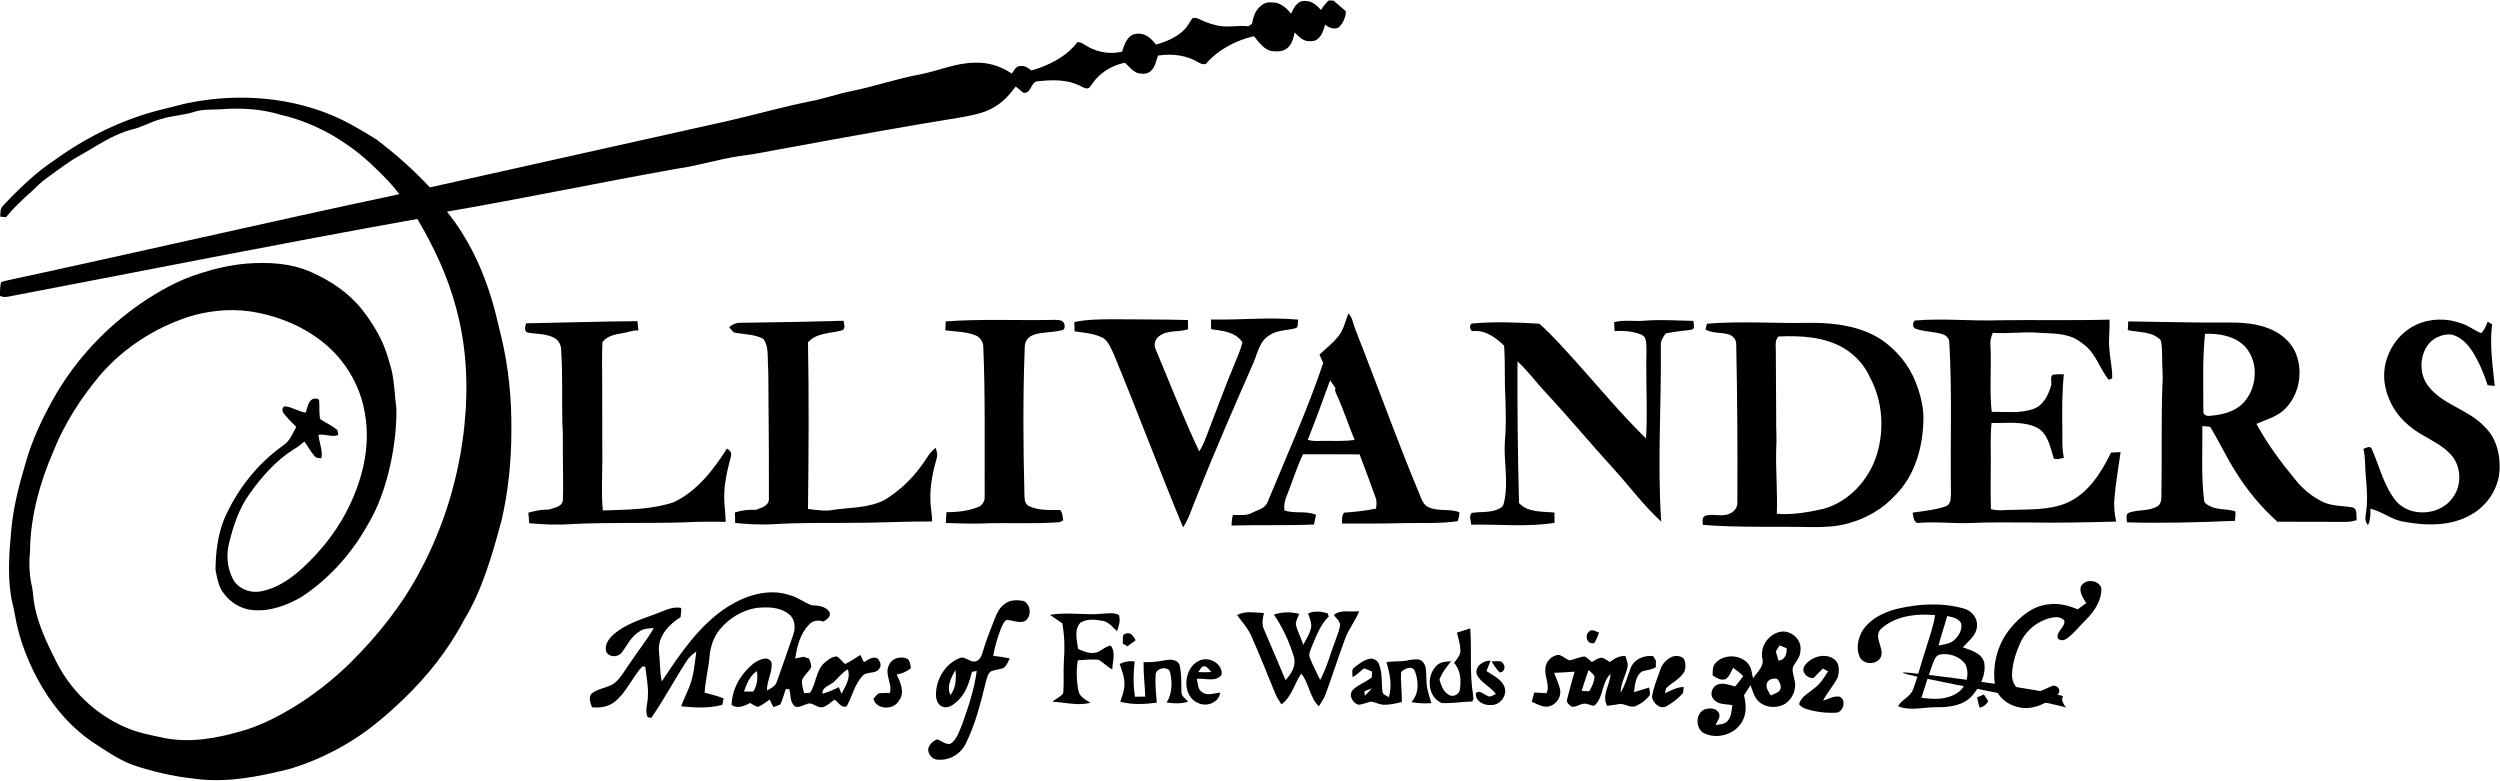 <?xml version="1.0" encoding="utf-8"?>
<!-- Generator: Adobe Illustrator 25.3.1, SVG Export Plug-In . SVG Version: 6.00 Build 0)  -->
<svg version="1.1" id="Layer_1" xmlns="http://www.w3.org/2000/svg" xmlns:xlink="http://www.w3.org/1999/xlink" x="0px" y="0px"
	 viewBox="0 0 1957 611" style="enable-background:new 0 0 1957 611;" xml:space="preserve">
<g id="_x23_000000ff">
	<path d="M1010.7,10.8c1.9-4.7,5.2-10.8,11.2-10c5.1-0.2,9,3.5,12.2,7c1.6-2.7,3.7-5.2,5.9-7.4c1.2,0,2.5,0,3.8,0
		c3.3,2.8,6.6,5.6,9.8,8.5c-0.3,4.9-2.3,9.7-6.1,12.9c-3.6,1.4-7.5-0.2-10.2-2.6c-1.4,5.6-4.2,13.5-11.3,13
		c-5.3,0.7-9.2-3.3-12.5-6.8c-1,4.3-2,8.9-5.4,11.9c-3.4,3.4-8.8,3.1-13.2,2.6c-6-1.6-9.6-7.1-13.3-11.6
		c-14.4,3.4-28.2,10.6-37.9,22c-1.9-0.1-3.9-0.3-5.5-1.4c-9.4-5.8-20.9-7.1-31.7-5.4c-1.6,4.2-2.2,9.3-5.9,12.3
		c-2.6,2.4-6.5,2.1-9.7,1.5c-4.3-1.4-7.1-5.3-10.3-8.2c-8.5,1.7-16.5,6-22.4,12.4c-2.1,2.3-3.6,5-5.7,7.3c-2.4,1.2-4.7-0.5-6.8-1.5
		c-10.1-5.2-21.9-4.9-32.9-3.7c-6.2-0.2-5.2,10.2-11.8,9c-1.9-1.7-3.9-3.3-5.9-4.9c-4.3,5.8-9.1,11.4-15.3,15.2
		c-7.5,5.1-16.6,6.9-25.4,8.6c-45.4,7.4-90.7,15.5-136,23.9c-13.5,2.3-26.8,5.3-40.3,6.9c-16.2,2.5-32,7.5-48.3,9.8
		c-60.1,10.7-119.8,23.2-179.9,33.6c16.8,20.9,28.4,45.6,35.8,71.3c2.5,8.5,4.3,17.2,6.5,25.8c6,24.6,8.4,49.9,8.1,75.2
		c-0.1,23.4-2.4,46.9-7.8,69.8c-7.3,26.7-14.8,53.8-29.3,77.6c-12.3,23.5-29.1,44.5-48.3,62.8c-11.7,11.1-24,21.7-37.6,30.4
		c-15.7,10-32.7,18-50.5,23.3c-24.4,6.1-49.8,11.2-75.1,7.6c-16.6-1.8-32.9-5.6-48.6-11c-11.2-4.4-21.1-11.4-31.1-17.9
		c-15.7-10.8-28.6-25.4-38.4-41.7C23,521.2,15,501.5,11.6,480.9c-0.8-5.1-2.4-10-3.1-15c-2.5-16.5-1.3-33.2,0.2-49.7
		c1.5-17.8,5.8-35.2,10.9-52.3c5.4-19.7,14.3-38.2,24.5-55.8c16.6-28.1,39.5-52.2,66.3-70.7c14.2-9.6,29.4-18.2,45.9-23.3
		c11.6-3.8,23.6-6.5,35.8-7.7c17.5-1.4,35.7-0.6,51.9,6.8c15,6.6,28.8,16,39.2,28.8c6.4,8.2,12.1,17,16.4,26.6
		c3,6.7,4.9,13.9,6.9,21c2.3,10,2.5,20.3,3.8,30.5c0.2,14.5-1.6,29-4.6,43.1c-3.7,16.8-9.2,33.4-18.2,48.2
		c-12.5,22.2-30,41.8-51.4,55.8c-11.6,6.8-25.2,11.8-38.9,10.3c-8.7-0.9-16.7-5.8-21.9-12.8c-4.3-5.2-5.3-12.2-6.6-18.6
		c0.1-13.4,1.7-27.1,6.7-39.6c10-23.1,26.1-43.6,46.7-58.1c4.9-3.4,7-9.2,9.8-14.2c-3.4-3.6-7.1-6.9-10-10.9
		c-1.5-1.9-0.9-5.9,2.2-5.1c5.3,0.8,9.8,4.1,15.2,4.8c1.5-3.7,1.6-8.9,5.8-10.8c1.5-0.2,3.9-0.6,4.7,1.2c0.4,4,0,8,0.4,12
		c0.2,1.2,0,2.8,1.4,3.3c4.1,2.7,8.7,4.7,12.5,7.9c0.3,1.3,0.5,2.6,0.7,3.9c-5.1,2.1-10.3-1.1-15.5-0.1c0.5,6.2,3.5,12.1,2.3,18.3
		c-1.8-0.2-4,0.1-5.3-1.6c-3.1-3.5-5.3-7.7-8.1-11.5c-2.6,2.4-5.4,4.5-8.5,6.3c-13.9,8.8-24.9,21.4-34.4,34.7
		c-8.2,11.4-12.7,25.1-16,38.6c-2.3,9.1-1.5,19,2.7,27.4c3.7,8.1,13.7,12,22.2,10.3c12.7-2.3,23.7-10,33-18.6
		c13.3-12.3,24.8-26.6,33.4-42.6c12.6-23.8,19.9-51.4,15-78.3c-3.3-20.1-13.9-38.9-29.1-52.4c-17-15-38.9-24-61.2-27.3
		c-16-2.2-32.4-0.4-47.7,4.3c-26.5,8.7-50.9,24.4-69.2,45.6c-15,17.9-27.8,37.7-36.5,59.4c-10.7,24.7-18.1,51.2-18.4,78.3
		c-0.8,8.6-0.7,17.4,1.1,25.9c1.4,5.6,1.3,11.4,2.5,17.1c2.9,15,9.6,29,16.4,42.6c11.2,22.9,30.5,41.8,53.9,52.1
		c9.9,4.5,20.6,6.5,31.2,8.7c19.8,4,40.3,0.4,59.4-5.1c14.5-3.9,28-10.8,40.8-18.4c16.5-9.9,31.7-22,45.5-35.4
		c21.3-21.2,40.4-45,54.5-71.7c19-35.4,30.8-74.7,34.8-114.7c3.1-30.4,1.6-61.5-6.5-91.1c-6.5-24.7-17.4-48-30.4-69.9
		C219.9,190.5,113.5,211.8,7,232.1c-2.3,0.4-4.9,0.8-7-0.6v-3c0.1-2.5,0.2-5.1,0.8-7.5c1-0.5,2-0.9,3.1-1.1
		c103-22.2,205.7-46,308.7-67.9c-2.8-3.7-5.8-7.3-9-10.7c-9.3-9.7-19.1-19.1-30.1-26.8c-16.3-11.7-34.8-20.4-54.3-24.8
		c-15.2-4.6-31.4-5.4-47.1-4.1c-6.7,0.3-13.7-0.2-20.2,2c-8.4,2.7-17.4,2.9-25.9,5.6c-7.8,2.1-14.9,6.4-22.8,8.2
		c-15.6,4-28.7,13.8-42.6,21.4c-8.5,4.9-16.2,11-24.2,16.7c-4.3,3-7.8,6.8-11.6,10.3c-7.1,6.3-14.1,12.8-20.1,20.2
		c-1.5-0.1-3-0.3-4.5-0.4c0.1-2.9-0.1-6.1,2-8.4c12.6-13.4,25.9-26.3,41.4-36.5c25.3-18.2,54-32,84.3-39.3c6.7-1.5,13.3-3.6,20-4.9
		c39.9-8,82.8-4.5,119.7,13.2c9.4,4.7,18.5,10.1,27.4,15.7c14.8,11.3,28.9,23.7,41.5,37.3c77.9-17.3,155.7-34.8,233.6-52.1
		c21.3-4.9,42.4-10.9,63.8-15.2c11.2-2.1,22-6,33.1-8.2c17.8-3.6,35-9.6,52.9-12.9c14.4-2.7,28.2-9.1,43.1-9.2
		c10.3-0.5,20.5,2.7,29,8.5c1.8-2.4,3.4-6.2,7-5.9c3.3-0.5,6,1.6,8.4,3.5c13.6-4,27.2-10.6,36-22.2c3.4-0.1,5.9,2.4,8.8,3.9
		c7.9,4.2,17.4,5.7,26.2,3.5c1.7-5.8,4.5-13.9,11.8-14c6.3-0.7,11.2,3.9,14.7,8.5c8.1-2.3,16.3-5.7,22.3-11.8c2.6-2.5,4-6,6.2-8.8
		c2.4-1,4.8,0.4,7,1.4c4.3,2.1,9,3.6,13.7,4.5c7.6,1.4,15.3-0.6,23,0.4c0.9-0.6,1.9-1.3,2.9-1.9c0.8-3.5,1.5-7.1,3.5-10.2
		c2.6-3.8,6.7-7.3,11.6-6.6C1001.5,1.4,1006.9,5.9,1010.7,10.8z"/>
	<path d="M1055.5,245.3c1.2,1.4,2.3,2.9,2.9,4.6c3,10.4,7.6,20.2,11.3,30.4c13.8,35.8,27,71.9,41.8,107.3c1.4,3.5,2.8,7.6,6.5,9.3
		c7.5,3.7,16.4,1.1,24.2,4c0.6,2.5-0.4,4.8-1.2,7.1c-13.9,2-28,1.2-42,1.5c-16.2,0.4-32.3,0.4-48.5,0.3c0.1-2.9-0.3-6.2,1.7-8.5
		c8.4-0.5,16.7-1.6,24.9-3.1c0.5-3,0.8-6.1-0.4-9c-4.1-11.2-8.1-22.4-12.4-33.5c-14.8-0.2-29.6,0-44.3-0.1
		c-5,10.3-8.2,21.3-12.5,31.9c-1.7,3.8-2.6,7.9-2,12.1c8,2.7,16.8,0,24.7,3.4c-0.5,2.5-1.1,5-1.6,7.6c-21.5,0.9-43,0.2-64.5,0.8
		c0-2.8,0.3-5.6,1-8.2c5-0.4,10.5,0.9,15-1.8c4.3-2.2,10.1-3.2,12.1-8.2c14.9-36.2,31.1-71.9,43.6-109c-1-2.2-2-4.4-2.9-6.6
		c5-4.8,10.6-9.1,15-14.6C1051.9,257.8,1053.2,251.2,1055.5,245.3 M1041.2,297.7c-5.7,15.6-11.3,31.2-17.5,46.6
		c5.3,1.6,10.9,0.6,16.3,0.8c6.8,0.1,13.7,0.2,20.4-0.7c-4.7-11.4-8.5-23.2-13.6-34.4c-0.8-2-2.3-4-1.4-6.1
		C1044.1,301.8,1042.7,299.8,1041.2,297.7z"/>
	<path d="M948,250.1c22.8,0.5,45.5-2,68.2,0.1c-0.5,2.1,0.4,4.9-1.4,6.5c-7,2.2-15.1,1.4-21.3,5.9c-7.2,4.2-8.9,13-11.8,20.2
		c-15.5,35.4-31,70.8-45.2,106.7c-3.4,7.8-5.6,16.2-10.4,23.3c-18.6-45-35.7-90.6-54.3-135.7c-2.2-4.5-4-9.7-8.4-12.6
		c-6.9-3.5-14.7-4.1-22.2-5.1c-0.1-2.4-0.2-4.8-0.2-7.3c10.2-2.2,20.6-2.1,31-2.2c19.3,0.2,38.6,0.1,57.9,0.6c0,2.4,0.1,4.9,0.1,7.3
		c-7.4,2.4-16.2,0.3-22.7,5.4c-3.4,2.5-4.4,7.1-2.4,10.8c11,26.5,21.6,53.3,33.8,79.3c3.3-4.7,5-10.2,7.1-15.5
		c6.9-17.8,13.4-35.8,20.8-53.4c2.2-5.4,4.6-10.8,6-16.4c-5.3-8.2-15.8-9.1-24.6-10.3C948,255.1,948,252.6,948,250.1z"/>
	<path d="M1499,250.9c22-1.9,44,0.6,66-0.2c28.8-0.4,57.5,0.3,86.3-0.5c0.4,7.6-0.9,15.3-0.1,22.9c0.5,7.7,2.5,15.3,2.2,23.1
		c-1.2,0.3-2.8,1.9-3.5,0.1c-6-7.9-9-17.9-16.4-24.8c-4-3.4-8.4-6.7-13.5-8.2c-7.7-2.5-15.9-2.3-24-2.8c-12-1.1-24,1-36,0
		c-1.4,3-2.2,6.3-1.9,9.6c1,17.4-0.9,34.9,1,52.3c10.9-0.2,22.4,1.5,32.9-2.4c7.7-2.8,11.4-10.8,13.6-18.1c0.9-2.7-1.1-6.1,1-8.4
		c2.9-0.7,6-0.5,9-0.5c-1.5,14.2-1.4,28.6-1.2,42.9c0.2,7.5-0.5,15,1.2,22.4c-2.5,0.7-5.2,1.6-7.8,0.8c-2.9-8.6-4.3-19.2-12.8-24.1
		c-11.1-5.7-24-3.6-36-3.9c-1.1,10.3-0.5,20.7-0.6,31c-0.1,12.1-0.3,24.3,0.1,36.4c6,1.8,12.3,0.4,18.4,0.6c13.4-0.4,27.3,0,40-5
		c17.2-7,27.8-23.7,35.6-39.8c2.5-0.2,5-0.3,7.5-0.4c-1.6,12-3.8,23.9-4.8,36c-0.7,6.2,0.1,12.3,1.3,18.4
		c-22.9,0.6-45.7,1.1-68.6,0.7c-15,0-30-0.3-45,0.4c-14,0.6-28.1-1.3-42.1,0c-3.1-1.4-3-5.3-3.6-8.1c8.7-1.4,17.6-2,26-5
		c4.5-1.7,3.8-7.4,4-11.3c-0.6-39,1-78.1-1.3-117c0-2.8-2.2-5.3-4.8-6.2c-7.2-2.5-15.1-1.9-22.1-4.7
		C1497,255.6,1497.2,252.5,1499,250.9z"/>
	<path d="M1891.2,254.3c11.1-5.2,24.3-5.4,35.8-1.1c5.5,1.7,10,5.6,15.4,7.6c2.4-2.5,3.7-5.8,5-9c1.1,0.7,2.2,1.4,3.4,2.1
		c-2,16.1,0.4,32.2,2.1,48.2c-1.9-0.2-3.8-0.4-5.6-0.6c-2.9-9.1-6.7-18-11.8-26.2c-3.8-6-9.3-11.7-16.4-13.4
		c-7.6-0.8-15.5,3-19.5,9.5c-6.1,9.8-5.4,23.9,2.6,32.5c11.7,13.5,30.7,17.1,42.8,30.2c8.8,8.4,12.2,21,11.7,32.9
		c-0.4,14.7-9.3,28.5-22,35.7c-16.4,9.7-36.6,8.9-54.7,5.4c-8.7-1.9-15.8-7.9-24.5-9.9c0.4,4.4-0.1,8.9-1.8,12.9
		c-2.2-2.5-2.4-5.9-1.7-9c1.6-9.6,0.8-19.3,0-28.9c-0.8-7.2-0.2-14.6-1.9-21.8c2-0.7,5.2-2.9,6.5,0c6.2,13.9,9.5,29.6,19.6,41.5
		c11.6,12.4,34.5,10.4,44-3.6c7.6-10.3,6.4-26.4-3.3-35.1c-9.1-8.9-21.6-12.7-31.1-21c-10.9-8.8-18.2-22.1-19.4-36.1
		C1865.1,279.6,1875.3,261.8,1891.2,254.3z"/>
	<path d="M579.1,252.7c27.1-0.3,54.1-0.9,81.2-1.6c0.4,2.5,2,6.6-1.4,7.6c-8.9,2.4-19.8,1.7-26.4,9.3c0.8,43.5,0.5,87,0,130.4
		c6.8,0.9,13.7,2,20.5,0.6c11.5-1.6,23.5-1.4,34.6-5.5c5.8-2,10.6-5.9,15.4-9.6c8.8-7,16.1-15.6,22.2-25c2-3.1,4.2-6.2,7.3-8.3
		c0.7,2.6,1.7,5.2,0.8,7.9c-2.9,10.2-5.2,20.8-5,31.5c-0.1,6.1,1.3,12.1,1.4,18.2c-21.9-0.1-43.8,1.2-65.7,1.1
		c-19.7,0.1-39.4-0.2-59.1,1.1c-9.8,0.5-19.6-0.1-29.4-1c0-2.8-0.1-5.5-0.3-8.2c5.4-1.8,11-2.4,16.6-2.1c3.8-1.6,9.7-2.9,10.1-7.9
		c0.1-25.4-0.1-50.7-0.3-76.1c-0.2-10.7,0.1-21.3-0.5-32c-0.2-6,0.2-12.7-3.5-17.8c-7-3.8-15.3-3.5-22.9-5c-1.6-1.1-2.6-2.8-3.9-4.2
		C573.2,254,576,252.7,579.1,252.7z"/>
	<path d="M740.3,251.6c28.2-2.1,56.5-0.6,84.7-1.2c2.5,0,5.6-0.2,7.5,1.9c1.1,2,1.8,5.4-1.1,6.2c-5,1.2-10.2,1.4-15.4,2.1
		c-4.4,0.6-9.5,1.5-12.2,5.4c-2.2,3.2-1.5,7.3-1.8,11c-1.3,36.3-1,72.7-0.1,109.1c0.1,3.4-0.2,7.7,3,9.8c7.7,3.9,16.6,3.3,25,3.3
		c2,2.1,1.8,5.4,2.4,8.1c-1.1,0.5-2,1.4-3.3,1.5c-20.3,1.5-40.7,0.2-61.1,1c-9.2,0.3-18.3-0.2-27.5-0.4c0.2-2.9,0.3-5.7,0.5-8.5
		c8.4,0.1,17-0.9,24.8-4c3.1-1.2,5.2-4.5,5.1-7.7c-0.2-39.4,0.6-78.8-1.1-118.2c-0.2-3.7-2.7-7.2-6.1-8.5c-7.5-3-15.7-2.9-23.6-3.9
		C740.1,256.2,740.2,253.9,740.3,251.6z"/>
	<path d="M1263.5,252.2c8-2.1,16.3-0.4,24.4-1.2c12.5-1,25.1,0,37.7,0.2c0,2.2,1.7,6.3-1.5,6.9c-6.8,0.8-13.5,1.6-20.2,2.9
		c-2,2.9-4.3,6.1-3.8,9.9c0.5,45.8-2.8,91.6,0.3,137.4c-13.6-12.4-24.6-27.3-36.9-40.9c-18.2-19.9-35.4-40.7-53.8-60.4
		c-7.4-8-13.8-16.8-21.8-24.1c-0.2,37,0.2,73.9,1.2,110.9c7.1,7.6,18.3,6.5,27.7,7.4c0,2.7,0,5.4,0.1,8.1c-21.6,3.4-43.6,1-65.3,1.4
		c0-3-2-6.9,0.5-9.2c7.6-1.2,16.1,0.3,22.9-4.2c2.2-1.2,2.2-4,2.8-6.1c3-15.6-1-31.4,0.3-47.1c1-11,0.6-22,0.3-33
		c-0.8-13.5,0-27.1-1-40.6c-6.4-6-14.2-12-23.5-11.4c-3.7,1.1-4.3-6.1-0.9-5.9c17.3-1.6,34.7-0.8,52,0.2
		c10.7,9.5,20.1,20.4,29.7,30.9c17.7,19.8,34.7,40.3,53.8,58.9c1.2-19.3,0.1-38.7,0.2-58.1c-0.1-6.4,0.7-12.9-0.5-19.2
		c-0.5-2.5-2.8-4-5.1-4.6c-6.2-2.1-12.8-2.6-19.2-2.1C1263.7,256.8,1263.6,254.5,1263.5,252.2z"/>
	<path d="M411.8,253.1c29.1-0.5,58.1-1.5,87.2-1.7c0.2,2.4,0.5,4.8,0.7,7.3c-4.3-0.4-8.3,1.6-12.5,2.1c-5.6,1-12,2.1-15.6,7
		c-0.6,11.4-0.1,22.9-0.2,34.3c0.1,19,0.1,38,0.1,57c0,13.5-0.9,27.1,0.4,40.5c18.5-0.7,37.5-0.5,55.3-6.4
		c18.4-8.6,31.2-25.3,41.8-42c2.1,0.7,4.1,3.5,3.2,5.9c-3.2,12.1-6.1,24.5-5.1,37c0.4,4.8,0.8,9.6,1,14.4c-10.7-0.2-21.4-0.2-32,0.4
		c-29.3,0.9-58.7-0.1-88,1.3c-11.2,0.9-22.6,0.4-33.8-0.6c-0.2-2.8-0.5-5.5-0.7-8.3c5.2-1.4,10.5-2.5,16-2.4c4-1.5,9.8-1.8,11-6.8
		c0.5-12.6,0-25.3,0-38c0-7.7,0.2-15.3-0.4-23c-0.4-19.3,0.4-38.7-1-58c-0.1-3.6-2.3-7-5.5-8.7c-6.4-3.4-13.9-2.8-20.9-4.1
		C410,258.9,411.2,255.4,411.8,253.1z"/>
	<path d="M1336.2,253.4c27.2-2.3,54.6,0,81.9-0.7c18.7,0,38.4,2.7,54.4,13c12.1,8.2,21.9,20,27.2,33.7c3.7,9.7,6.5,20.1,5.9,30.6
		c-0.6,20.8-6.8,42.5-21.9,57.6c-9.7,10.7-22.7,18.2-36.6,22c-9.4,2.7-19.2,3.1-28.9,3c-28.4-0.6-56.8,0.5-85.1-1.7
		c-0.3-2.4-1-6,1.8-7.2c6.2-1.9,13.2,1.3,19.2-1.7c3.6-1.4,6.2-5,5.9-8.9c0.2-41.4,0-82.8-0.9-124.1c-0.1-3.6-3-6.5-6.4-7.4
		c-5.8-1.5-12.2-0.6-17.6-3.6C1335.3,256.4,1335.8,254.9,1336.2,253.4 M1392.2,263.4c-2.6,2.6-2.3,6.3-2.1,9.6
		c0.2,18,0.1,35.9,0.3,53.9c-0.2,8.3,0.6,16.7,0,25c-0.4,16.8,1.1,33.5,0.5,50.3c12.3,1,24.7-1.2,36.6-3.9
		c20-5.6,35.5-22.7,41.6-42.2c6.1-19.7,4.7-42-5.1-60.3c-4.2-9.7-11.7-17.9-20.7-23.3C1428.1,263.6,1409.6,262.6,1392.2,263.4z"/>
	<path d="M1666,251.6c26.3,0.3,52.7,1.1,79,0.9c10.7-0.1,21.7,0.8,31.7,4.9c8,3.2,15.2,9,19.3,16.6c7.5,15,4.5,34.7-7.6,46.4
		c-6.1,6-14.6,8-22.1,11.4c8.5,15.6,19.1,29.9,30.4,43.6c6,7.5,13.6,13.8,22.3,17.8c7.2,3.2,15.4,2.6,23,4.1
		c3.8,1.6,2.1,6.7,2.9,9.9c-2.6,0.7-5.3,1.3-8,1.3c-18.1,0.1-36.1-0.1-54.2-0.1c-12.8-11.5-23.8-24.8-32.8-39.4
		c-7.2-11.3-12.8-23.5-19.8-34.9c-2-0.2-4.1-0.4-6.1-0.6c0.2,19.5-1,39.1,1.4,58.5c0.2,1.9,2.2,2.9,3.7,3.8
		c6.2,3.6,13.8,2.3,20.5,4.4c0.9,2.4,0,5-0.1,7.5c-28.2,1.2-56.3,2-84.5,1.2c-0.1-2.4-1.1-5.2,0.7-7.2c7.2-3.1,15.8-1.2,22.8-5.2
		c2.4-1.2,3.3-3.9,3.4-6.5c0.6-29.3-0.2-58.7,0.8-88c0.7-7.7-0.3-15.4-0.2-23.1c-0.2-4.2,0.1-8.5-1.1-12.6
		c-6.6-7.1-17.2-5.9-25.8-7.9C1665.8,256.1,1665.9,253.9,1666,251.6 M1726.1,261.3c-2.1,20.2-1.3,40.5-1.3,60.7
		c-0.4,2.8,2.9,3.9,5.1,3.5c8.5-0.7,17.6-2.6,24.3-8.3c12.7-11.2,14.8-33.1,3.3-45.8C1749.5,263,1737.2,260.9,1726.1,261.3z"/>
</g>
<g id="_x23_000000ff_1_">
	<path d="M1628.7,459.7c2.6-6.8,13.9-6.3,16.2,0.5c0.5,9.8-5.5,18.5-12.2,25.1c-4.8,4.8-9,10.2-14.4,14.3c-2.3,1.7-5.3,2.4-7.4,0.1
		c-1.7-5.4,5.8-8.4,5.1-13.9c-2.1-2.6-5.7-3-8.7-2.5c-11.3,1.9-21.4,9.8-26,20.3c-3.4,7.8-6.1,16.1-6.3,24.6
		c-0.2,6.2,3.8,12.7,10.3,13.6c7.2,2.2,13.9-1.7,20.3-4.5c3-1.8,7.3,1,6.3,4.6c-2,3.6-5.8,5.5-9.2,7.4c-6.8,3.7-14.8,6.3-22.6,4.3
		c-8.1-1.7-15.8-7.3-18.1-15.5c-3-16.1,1.2-33.5,11.7-46.2c7.5-9.1,17.4-17.5,29.5-18.8c7.9-1.2,15.9,0.8,23.2,3.9
		c2.2-1.6,4.4-3.3,6.7-4.9C1630.8,468.3,1627.9,464.3,1628.7,459.7z"/>
	<path d="M569.9,474.8c14.1-8.8,31.7-14.4,48-9c6.4,1.5,11.5,5.9,17.6,8c5,0.3,10.8,0.6,13.8,5.3c1.6,3.6-2.2,5.8-4.7,7.5
		c-3.9-1.4-8.4-1-11.2,2.3c-7,7-9.5,17.1-10.9,26.6c2.2-0.4,4.3-0.9,6.5-1.4c1.4,0.5,2.8,1,4.3,1.4c0.7,2.3,2.2,4.7,1.5,7.2
		c-1.9,3.4-5.4,5.8-6.9,9.5c-0.6,3.5,0.7,7,1.6,10.4c1.5-0.1,3.1-0.2,4.6-0.3c4.8-7.1,4.5-16.7,10.7-22.9c2.8-2.6,6.1-5.2,10-5.6
		c2.8,1.3,4.4,4.1,6.7,6c4.3-1.9,8-4.7,12-7.1c0.9,1.9,1.8,3.8,2.8,5.7c3.2-1.9,7.2-5.2,11-2.7c1.6,2.1,3.1,5.4,1,7.7
		c-3,4.7-9.9,1.7-13.3,5.9c-6.1,6.7-7.9,15.9-12.2,23.6c-4.1,1.7-6.6-3.2-9.4-5.3c-3.1,2.1-5.8,5.1-9.5,6c-4.6,0.9-8.2-4.8-12.6-2.3
		c-3.2,0.7-7.3,4-10,0.7c-2.9-3.4-2.4-8.3-3.3-12.4c-0.7-0.1-2.1-0.2-2.8-0.3c-1.6,4-2.4,8.3-4.3,12.1c-1.7,0.9-3.6,1.5-5.5,2.1
		c-1-2-1.9-3.9-2.9-5.9c-2.9,2.1-5.8,4.4-9.1,5.7c-2.3-0.3-4.1-1.9-6.1-3c-4.5,2.2-9.9,4.9-14.6,1.5c0.3-12.5,7.1-24.1,16.6-32
		c2.8-2.2,6.1-3.9,9.6-4.3c2.5-0.2,5.3,1.7,5.2,4.4c0.2,7.1-3.9,13.5-3.7,20.6c3.1-1.7,6.8-3.3,7.8-7.1c4.2-12.1,8.6-24.2,12.7-36.3
		c2-5.5,1.6-12.5-3.3-16.3c-7.1-5.8-17-5.8-25.7-4.9c-11.1,1.9-21.3,8.2-28.4,16.8c-5,6.1-7.5,13.9-8.1,21.6
		c-0.8,9.4-3.3,18.5-3.8,27.9c5,1.5,10.1,2.4,14.9,4.6c-0.3,1.7-0.7,3.4-1.2,5c-10.5,2.8-21.4,2.2-32.1,1.1c2-5.4,4.6-10.6,6.7-16
		c3.3-8.6,4-17.9,5.2-26.9c-2.8,2-5.6,4.3-7.5,7.3c-9.6,14.7-17.8,30.3-27.8,44.7c-0.7-0.2-2.1-0.5-2.8-0.6
		c-2.4-5.4,0.2-11.1,0.2-16.7c0.4-7.7-1.2-15.3-2.1-22.9c-0.6,0-1.7-0.1-2.3-0.1c-7.8,8.4-12.1,19.6-20.9,27.1
		c-5.1,4.4-12,5.6-18.5,4.8c-1.1-3.4-3.2-7.9,0-10.9c5.5-4.3,13.3-4.1,18.6-8.8c4.6-4.2,7.5-9.8,11.1-14.8
		c6.1-9.2,13.1-17.9,18.7-27.4c-4,0.2-8.3,0.2-11.5,2.8c-6.2,3.7-9.2,10.5-13.3,16c-2.8,4-9.8,4.5-12.3-0.1
		c-2-5.7,2.2-10.9,6.3-14.4c9.1-7.5,20.5-11.1,31.4-15.1c6.8-2.3,13.4-6.5,20.9-5c-0.1,2.4-0.2,4.8-0.5,7.2
		c-9.1,5.6-17.7,14.8-17,26.2c1,8,0.5,16.2,2.3,24.1C532.5,511.6,547.5,489.1,569.9,474.8 M652.6,533.9c-3.2,2.9-9.1,3.8-8.8,9.1
		c4.5-1.1,8.7-3.1,12.8-5.1c0.8,1.7,1.5,3.4,2.2,5.2c2.8-6,7.5-12.3,4.8-19.1C659.1,526.5,656.3,530.7,652.6,533.9 M582.4,541.3
		c2.4,0,4.8,0.1,7.2,0.1c3.2-4.8,3.7-10.5,2.9-16.1C586.9,529,584.5,535.3,582.4,541.3z"/>
	<path d="M787.1,472.3c4.1-2.9,9.4-2.7,14.1-1.9c6.2,2.8,6.7,13.4,0.2,16.2c-4.5,1-8.9-1-13.3-1.4c-2.5,1.5-3.5,4.3-4.6,6.9
		c-2.6,6.9-4.8,14-6,21.3c4.4,0.5,8.7,1.1,13,2c-1.5,2.6-2.4,5.8-5,7.5c-3.1,1.2-6.4,1.3-9.5,2.5c-2.6,1.5-3.2,4.8-4,7.4
		c-4.3,17-8.3,34.3-16.4,50c-4.1,7.9-13.1,12.9-22,11.8c-4.7-0.3-8.7-6.2-6.2-10.5c1.2-2.5,3.6-4.5,6.2-5.3
		c3.5,0.9,6.6,4.4,10.5,3.4c5.2-3.5,6.8-10,9.2-15.5c4.8-13.5,9.4-27.3,11.3-41.5c-0.9,0.2-2.8,0.6-3.7,0.7
		c-2.2,8-4.6,16.5-10.9,22.4c-3.1,2.9-7.1,6.4-11.7,5.1c-4.4-1.3-5.8-6.3-5.6-10.4c0.2-11.6,7.3-23.2,18.1-27.7
		c4.9-2.5,9.2,4.6,14,2c2.6-1.2,3.6-4.1,4.4-6.7c2.5-8.6,5.8-17,9.1-25.3C780.1,480.4,782.5,475.2,787.1,472.3 M744,544.1
		c4.3-5.6,4.7-12.9,3.9-19.6C744.6,530.4,740.8,537.3,744,544.1z"/>
	<path d="M1484.6,476.7c17.2-4.1,35.6-5.2,52.8-0.3c5.9,1.6,10.7,7.2,10.2,13.5c-0.2,7.3-6.7,11.9-11.1,16.8
		c6.3,2.4,14.6,4.3,16.7,11.8c1.8,9.7-3.4,19.3-9.6,26.3c-7,7.7-17.9,8.9-27.7,8.8c-10-0.1-20.6,3.2-30.1-0.8
		c2.9-5.3,9.8-7.3,11.8-13.3c3.6-9.4,5.9-19.3,9.1-28.8c2.8-9.7,6.6-19.2,8.1-29.2c-14.8-1.3-31.3,0.5-42.6,11
		c-5.8,6.5,2.9,14.6,0.2,21.7c-3.1,6.4-13.5,6.5-16.6,0.1c-3.1-6.7-1.3-14.8,2.3-20.9C1464.1,484.5,1474.4,479.3,1484.6,476.7
		 M1524.3,482.2c-2.1,7.7-4.9,15.3-6.8,23.1c4.2-0.9,8.9-1.2,12.2-4.2c3.6-3.2,6.4-7.9,5.6-12.9
		C1533.4,483.9,1528.4,483.2,1524.3,482.2 M1512.9,519.7c-3.1,8.8-6.1,17.6-8.8,26.5c9,1.2,18.8,1.8,26.9-3.1
		c8-4.2,11.4-15.1,7.5-23.1c-4.2-6.1-12.5-8.9-19.6-7.7C1515.3,512.8,1514.1,516.7,1512.9,519.7z"/>
	<path d="M968.4,481.5c6.4-3.6,14-1.9,21-1.6c-1,4.3-1.9,9,0.2,13.2c5.6,13.1,11.3,26.1,16.7,39.3c4.5-4.7,8.5-11.3,6.6-18.1
		c-3.6-11.8-8.7-23-15.7-33.2c6.4-2.2,13.3-2.2,19.8-0.6c-1,2.6-2.4,5.2-2.7,8c1.2,5.7,4.4,10.8,5.8,16.4c2.2-4,4.7-8,6-12.5
		c1.2-4.2-0.9-8.3-2.1-12.2c5-2.2,10.3-1.6,15.3-0.1c0.2,0.7,0.6,1.9,0.8,2.6c-7,6.7-10.1,16.2-13.8,24.9c-0.8,2.4-2.2,5.1-0.8,7.6
		c2.2,5.9,5.3,11.4,7.9,17.1c5.4-10,8.1-21,12.2-31.6c1.3-3.6,2.8-7.2,3.4-11c0.2-3.5-3.1-5.7-4.9-8.3c5.7-4.7,13.2-1.9,19.8-3
		c-2.7,7.6-8.2,13.8-10.9,21.4c-5.3,14.4-10,29.1-15.3,43.6c-1.3,3.4-3.3,6.4-5.3,9.5c-7.3-7-7.5-17.9-13.8-25.6
		c-5.4,7.9-7.4,18.2-15.5,24.1c-2-3-3.9-6.1-5.2-9.4c-5.9-14.5-11.7-29.1-18.1-43.5C977.2,492.2,972.5,487,968.4,481.5z"/>
	<path d="M821.9,481.3c13.7-2.4,27.5,0.5,41.2-0.9c4.2-0.2,8.9-1.1,12.8,1.1c1.4,4.2-0.1,8.6-1.5,12.6c-3.4-3.1-6.4-7.3-11.3-8.1
		c-5.7-1.1-12.4-1.8-17.4,1.5c-5.1,5.6-2.6,13.8-1.8,20.5c4,1.6,8.2,3.7,12.6,3.1c4.9-0.4,8.1-5.1,12.9-5.8
		c4.3,5.4,1.4,12.5,1.3,18.7c-3.9-1.9-6.8-5.2-10.4-7.4c-5.5-0.8-11.1,0-16.6,0.3c-1.3,7.8-1,15.8,0.4,23.5c0.8,5,5.6,7.3,9.5,9.7
		c-9.8,2.6-19.8-0.3-29.7-0.8c2.6-2.5,6.4-3.7,8.4-6.7c0.7-8.4,0-16.9,0.5-25.3c0.8-9.7,0.5-19.6-1.2-29.3
		C828.3,485.8,825.1,483.6,821.9,481.3z"/>
	<path d="M1140.5,495.2c3.5-1.1,6.9-2.2,10.4-3.3c1.3,17-0.6,34.2,2.1,51.2c0.1,2.2,1.4,6.6-2.2,6.1c-7.4,0.2-14.9,1.6-22.3,1.1
		c-11.2-4.8-12.2-21.5-3.8-29.4c3-2.9,7.3-3,11.2-3.3c-3.5,4.6-7.2,9-9.1,14.5c1.5,4.5,3,9.8,7.7,12c3.1,1.7,7.4-0.4,8.2-3.8
		c1.2-7.4,0.8-15.6-4.5-21.4c2.2-3,5.3-6,5-10C1143.1,504.3,1141.6,499.7,1140.5,495.2z"/>
	<path d="M1243.9,494.4c2.2-2.5,5.2,0.1,7.8,0.6c-0.8,2.9-2.1,5.7-3.6,8.3C1242.6,505.2,1240,497.5,1243.9,494.4z"/>
	<path d="M1379.6,515.7c-2.1-9.2,4.7-19.3,13.9-21.1c8.4-1.7,17.1,6,15.9,14.5c0.1,4.4-2.7,7.8-4.9,11.3c-2.6,3.5-0.4,7.9,0.2,11.7
		c2,7.3-1.6,15.7-8.3,19.4c-6.3,3.1-14.8,2.5-19.9-2.6c-3.5-3.4-4.6-8.3-6.2-12.6c-1.7,2.7-3.4,5.3-5.1,8c1.5,6.2,2.2,13.1-0.7,19.1
		c-5.2,11.5-20.8,16.2-31.6,10c-5.9-4.4-5.5-15.7,2-18.3c3.4-0.8,7.9-1,10.1,2.2c2.8,3.3-0.8,7.1-2,10.3c3.1-0.6,6.8-0.5,9.1-3
		c3.3-3.3,3.3-8.3,4-12.6c-5.1-1-11.7-0.2-15-5c-3-3.8-0.7-9.9,3.8-11.3c4.5-1.3,9,0.5,13.3,1.7c2.3-2.6,4.4-5.3,6.4-8.1
		c-2.4-2.5-5.1-4.6-7.9-6.5c-1.7,3.1-2.9,6.9-6,8.9c-3.8,1.2-7.2-1.1-10.1-3.1c0.2-3.1-0.2-6.6,1.9-9.1c6.3-7.6,19.4-7.5,25.8-0.1
		c2.8,3.2,3,7.7,4,11.6C1375.3,526.2,1381.1,522,1379.6,515.7 M1390.1,509.9c0.7,2.4,1.4,4.8,2.1,7.2c5-0.2,6.7-5.3,6.4-9.6
		c-1.8-0.8-3.7-1.5-5.5-2.3C1392.1,506.8,1391.1,508.4,1390.1,509.9 M1383.1,534.9c-1.1,3.6,1.4,6.6,3.1,9.5
		c2.7-1.3,6.2-2.1,7.6-5.1c0.6-2.9-0.7-5.7-2.5-7.8C1388.2,530.6,1384.3,531.6,1383.1,534.9z"/>
	<path d="M881.4,496c3.9-1.6,6,2.4,7.6,5.2c-2.1,1.6-4.3,3.2-6.5,4.7c-1.2-0.7-2.5-1.5-3.7-2.2C879.5,501.1,877.7,496.3,881.4,496z"
		/>
	<path d="M1209.7,523.9c-0.1-5.7,4.9-11,10.5-11.3c3,0.8,5.3,3.1,8.2,4.3c4.2-0.6,8.1-2.9,12.3-3c2,1.2,3.6,2.8,5.4,4.3
		c2.5-1.3,4.9-3.4,8-3.3c2.2,0.6,4,2.1,6,3.3c3.7-2.5,7.6-5.2,12.3-4.6c0.7,2.5,1.9,5,1.8,7.7c-1.3,7.2-5.6,13.5-5.6,20.9
		c3.7-5.9,5.4-12.8,7.9-19.3c2.6-6.9,10.6-10.2,17.6-9.3c0.5,0.8,1.6,2.5,2.1,3.4c0,1.3,0,3.9,0,5.2c-3.4,2.4-7.6,2.1-11.2,3.6
		c-4.8,3.7-5.2,10.4-5.9,16c4-1.1,7.8-2.4,11.8-3.6c0.3,2,1,4,0.5,6.1c-3.1,3.8-7.2,7-11.8,8.7c-3.9,0.8-7.4-1.8-11.1-2
		c-3.5,0.5-7,1.2-10.5,1.5c-4.4-8.3,2.4-16.5,2.7-24.9c-6.8,6.4-5.4,17.1-11.6,23.8c-1.7,2.3-4.4,0-6.5-0.2
		c-4.3-1.8-8.2,2.9-12.5,1.9c-1.7-1.3-4.2-3.2-3.4-5.6c1.8-7.3,3.8-14.5,5.9-21.7c-5.3,0.3-10.6,0.7-16,0.9c1.6,4.6,4,9,4.7,13.8
		c1,6.5-5,13.1-11.6,12.7c-3.8-0.4-7.2-2.3-10.6-3.9c0.6-2.4,1.3-4.8,1.9-7.2c3.2,0.1,6.4,0.3,9.6,0.5
		C1213.5,536.5,1209.1,530.2,1209.7,523.9 M1243.6,524.4c-1.9,5.4-3.8,10.9-5.5,16.4c2,0.1,4,0.4,6,0.2c2.2-3.6,4-7.6,4.1-11.8
		C1246.9,527.5,1245.2,526,1243.6,524.4z"/>
	<path d="M1309.5,513.9c3.3-0.9,7.6-0.5,9.2,3c0.9,2.8,0.9,6-0.1,8.7c-3.2,5.9-9.8,8.6-14.4,13.2c-0.4,1.3-0.5,2.5-0.8,3.8
		c4.7-2.1,9.3-4.8,14.6-4.8c-0.4,2,0.1,4.5-1.6,5.9c-3.5,3.6-7.6,6.8-12,9.2c-5.1,2.6-10.2-2.4-11.2-7.2c0.9-7.3,4-14.2,6.4-21.2
		C1301.1,519.8,1304.7,515.6,1309.5,513.9z"/>
	<path d="M1412.4,521.5c4.7-7.1,15.8-10.9,23.2-5.6c4.6,3.1,4.3,9.4,3,14.1c-3,6.7-8.3,11.9-11.5,18.5c4.2-1.3,8.2-3.8,12.7-3.2
		c6,2.1,3.2,12.8-2.8,12.6c-7.8,0.4-15.6-0.6-23-2.9c-2.2-0.7-4.3-1.8-5.7-3.7c1.5-6,7.6-8.8,11.9-12.5c4.7-3.4,7.8-8.4,10.8-13.3
		c-1-0.6-3-1.7-4-2.2c-2.5,2.4-5,5-7.4,7.5C1414.7,531.2,1409.8,526.2,1412.4,521.5z"/>
	<path d="M696,520.4c2.3-5.2,8.6-6.8,13.7-5c2.9,1.4,2.8,4.9,3.4,7.6c-3.2,2.7-7.1,4.4-11.2,5c3,6.2,6.7,14.2,1.8,20.5
		c-4.2,7.5-17.6,7.4-20-1.5c1.2-1.4,2.4-2.9,3.9-4.2c3-0.4,6-0.3,9-0.4C698.7,535,692,527.6,696,520.4z"/>
	<path d="M938.1,550.4c-14.3-5.7-11.6-30.4,3-34c7.1-1.8,16.1,3.9,15.2,11.7c-4.3,6.2-13.1,2.6-19.4,3.3c0.8,3.6,0.6,8.3,4.2,10.5
		c4.2,3.1,9.4,0.6,14.1,0.3C954.2,549.9,944.7,553.6,938.1,550.4 M938,526.1c3.4,0.2,6.9,0.2,10.3,0c-1.6-1.4-2.7-3.7-4.8-4.4
		C940.5,520.7,939.6,524.4,938,526.1z"/>
	<path d="M1060.3,522.4c3.8-3,7.9-6.2,12.9-6.9c2.5,0.2,5.1,1.6,6.1,4c3,7,2,14.7,2.9,22c0.2,2.5,3.4,2.9,5,4.3
		c2.7-9.1,0.8-18.6-1.9-27.4c5.9-1.2,11.9-0.1,17.8-1.7c3.6-0.4,8.5-1.7,11,1.8c3.1,3.8,2,9,2.5,13.5c0,6.4,2,12.4,3.9,18.4
		c-5.2,0.4-10.5,0.2-15.7-0.8c6.3-6.6,5.8-16.7,2.6-24.6c-2.2-4.3-8.1-1.6-10.6,1.1c-0.5,7.8,0.7,15.6,0.6,23.4
		c-4.8,1.3-9.7,2.3-14.7,2.2c-3.2-0.4-6.2-1.9-9.4-2.5c-3.3,0.7-6.4,2.2-9.8,2.5c-4.7-1.3-8.3-7.7-4.4-11.7c4.2-4.3,10.2-6,14.8-9.8
		c0-1.5,0.1-3,0.1-4.5c-2.1-0.9-4.1-1.9-6.3-2.5c-2.9,2.3-5.6,5.1-8.9,6.9C1058.9,527.6,1057.5,524,1060.3,522.4 M1068.1,541.1
		c0.1,0.9,0.2,2.7,0.3,3.6c1.9-1.9,3.8-3.9,5.6-5.9C1071.9,539.6,1070,540.3,1068.1,541.1z"/>
	<path d="M876.5,519.8c3.6-1.9,7.6-2.6,11.7-2c-1,9.2-1.3,18.5,0.3,27.6c2.7,0,5.3,0,8-0.1c-0.3-9-1.5-18-1.3-27
		c5.8,0.3,11.5-0.4,17.1-1.5c3.8-0.7,8.8-0.7,10.9,3.2c1.9,7.1,1.4,14.5,1.6,21.7c0,3.4,3.3,5.2,5.2,7.6c-5.5,1.7-11.2,1.5-16.8,0.6
		c4.4-6.8,4.5-15.2,2.9-22.9c-0.7-6.2-11.4-4.4-11.5,1.2c-0.5,7.3,0.4,14.6,0.9,21.9c-9.5,1.2-19.3,1.7-28.6-0.8
		c1.5-4.2,3.2-8.5,3.3-13.1C880.5,530.5,878.3,525.1,876.5,519.8z"/>
	<path d="M1167.6,517.7c3,0.3,7.6-1.5,9.3,2.1c1.9,2.4,0.4,6.8-3,6.5C1171.4,523.8,1169.4,520.8,1167.6,517.7z"/>
	<path d="M1156,527.8c-1.6-6.2,5-10.9,10.8-10.6c-1,2.7-2.1,5.4-3.2,8.1c5.4,3.8,12.9,6.7,14.5,13.9c1.2,6.4-4.5,13-11,12.7
		c-5.4,0.5-12.5-3.1-11.8-9.3c2.9-2.9,6.1,1.1,9,2c2.2,1.7,4.5-0.6,6.7-1.3C1166.8,537.4,1159,534.5,1156,527.8z"/>
	<path d="M1547.7,545.9c1.8-0.8,3.5-1.5,5.3-2.3c1.1,1.7,2.2,3.5,3.4,5.3c-1.5,2.6-3.7,4.5-6.8,5
		C1548.8,551.3,1548.2,548.6,1547.7,545.9z"/>
	<path d="M1614.8,545.4c3.8-3.1-128.1-21.1-125.2-18.8c-2.5,1.8,130.4,25.8,127.8,27.6C1615.8,551.5,1613.1,548.6,1614.8,545.4z"/>
</g>
</svg>
